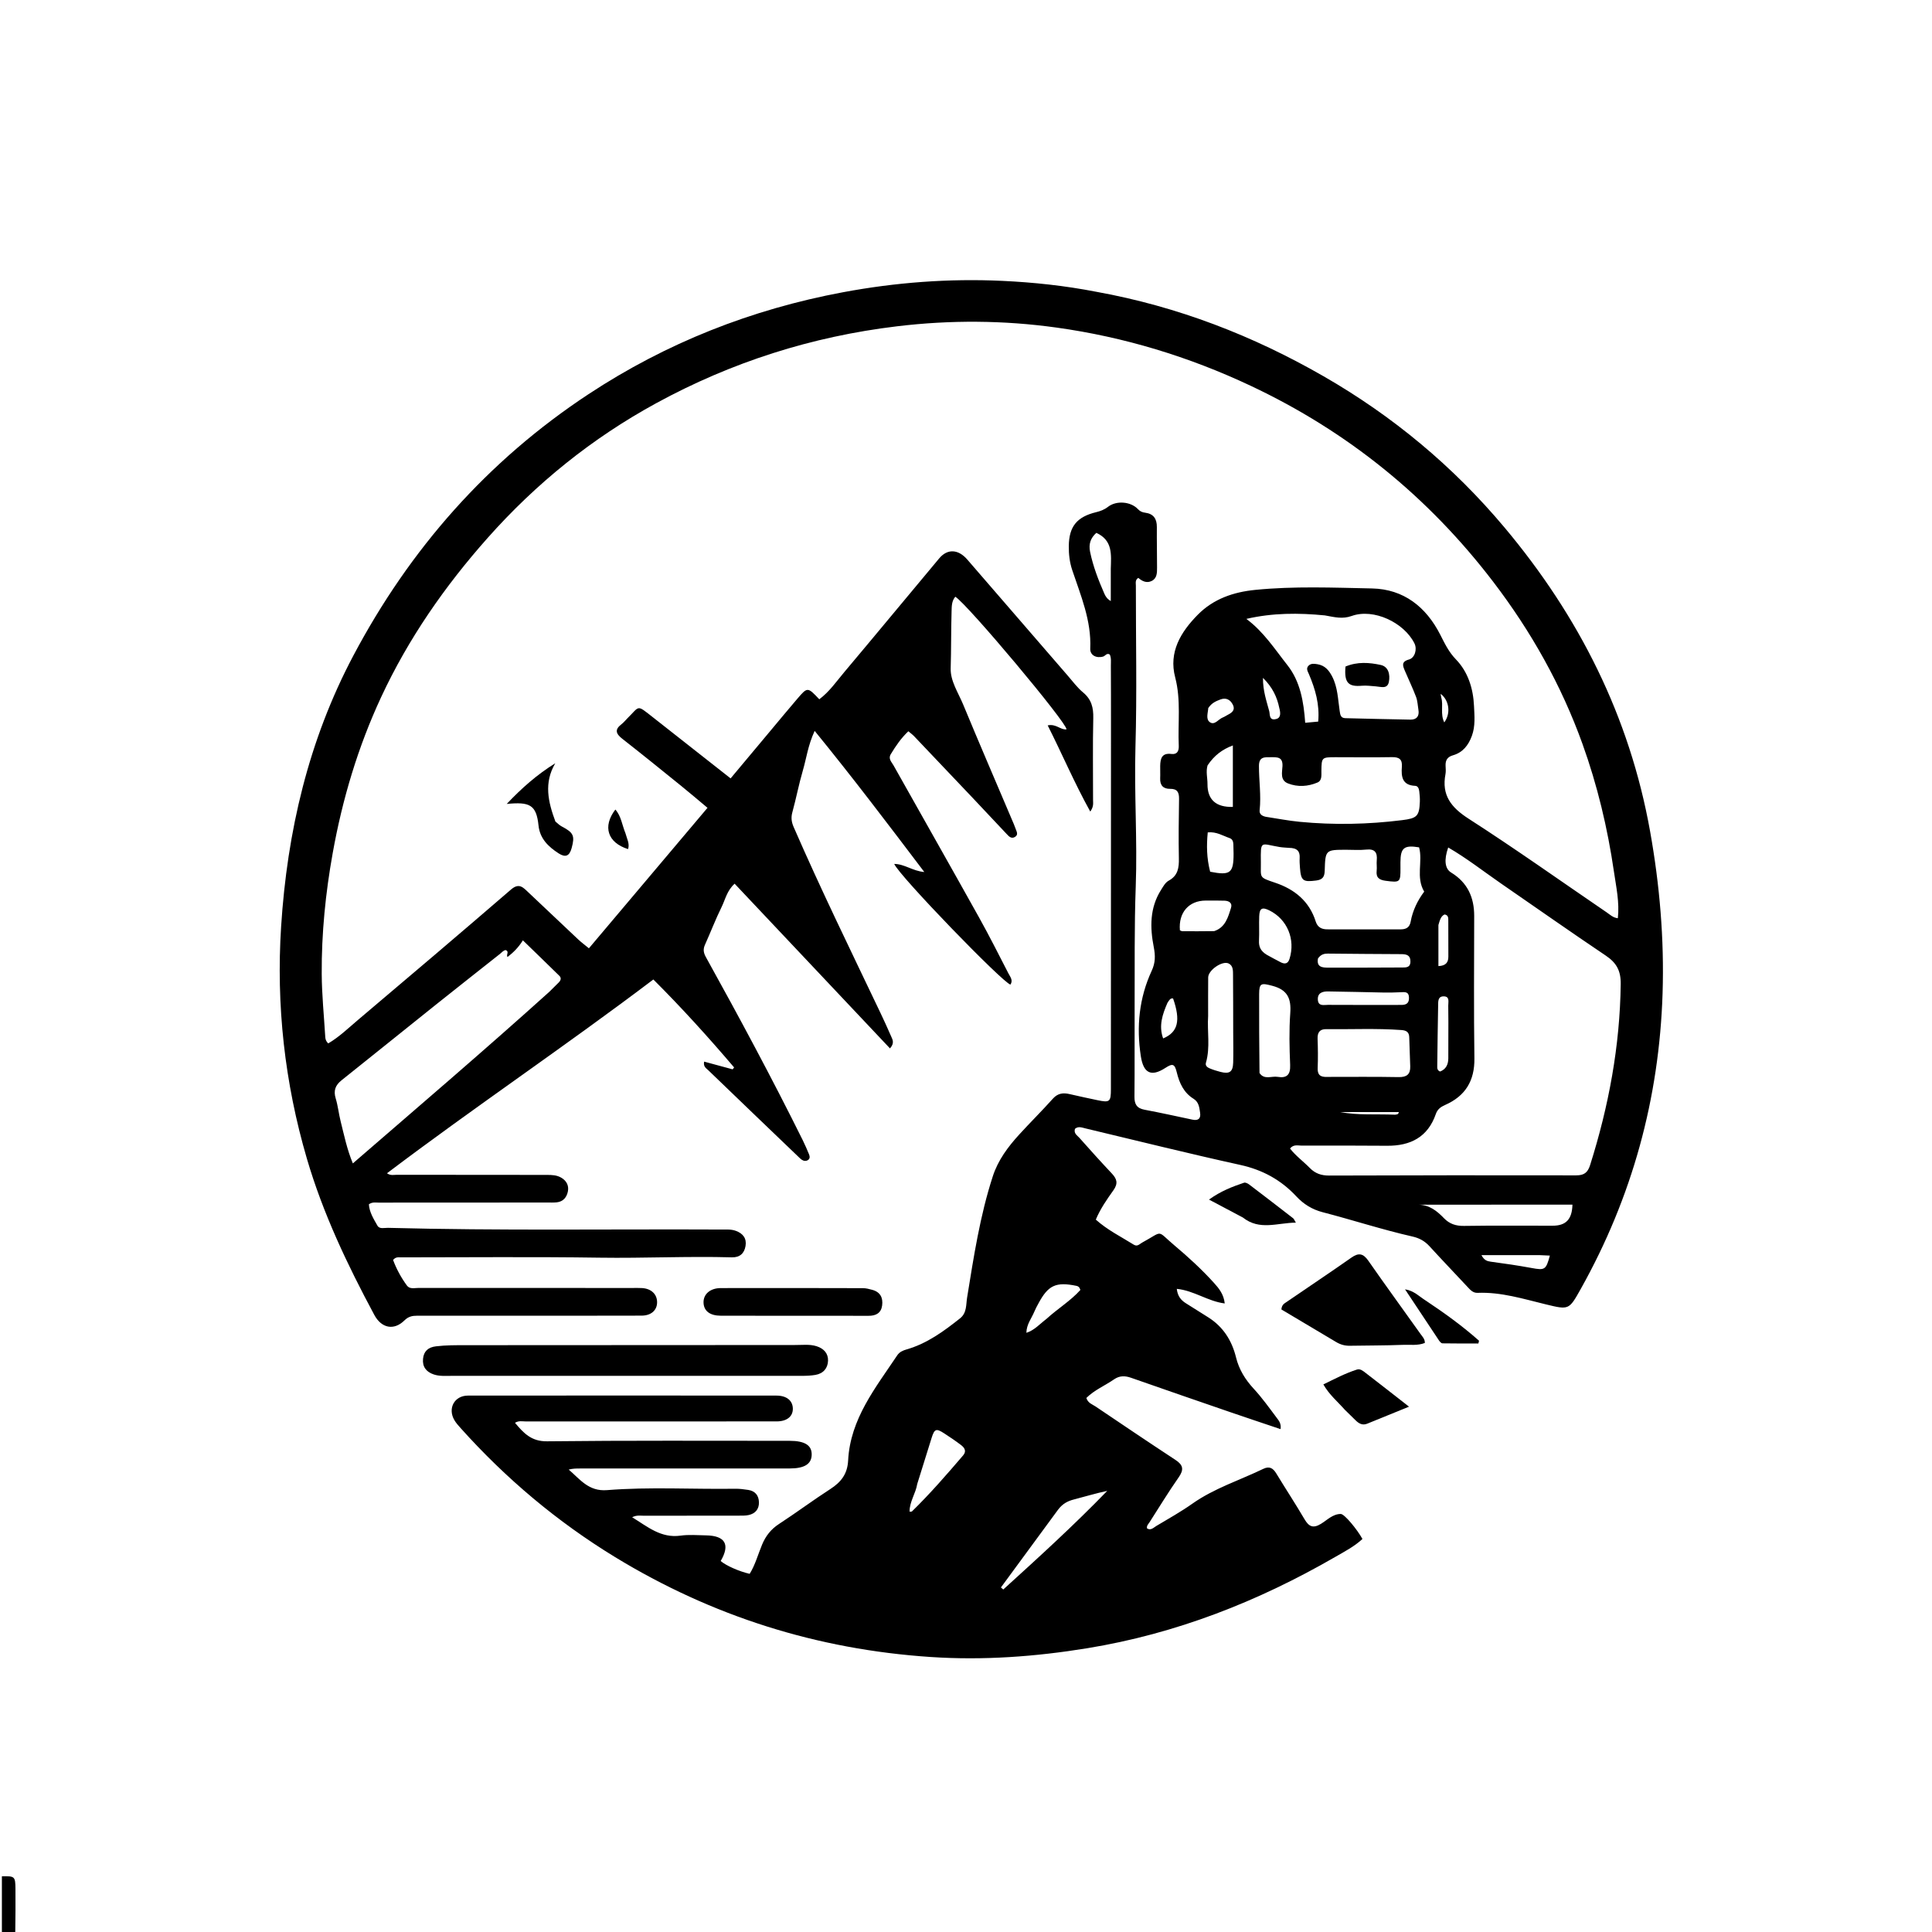 <svg version="1.1" id="Layer_1" xmlns="http://www.w3.org/2000/svg" xmlns:xlink="http://www.w3.org/1999/xlink" x="0px" y="0px"
	 width="100%" viewBox="0 0 1024 1024" enable-background="new 0 0 1024 1024" xml:space="preserve">
<path fill="#000000" opacity="1" stroke="none" 
	d="
M1,994.469 
	C7.825,994.324 8.122,994.532 8.192,1001.126 
	C8.274,1008.775 8.186,1016.426 8.086,1024.538 
	C5.694,1025 3.388,1025 1,1025 
	C1,1014.979 1,1004.958 1,994.469 
z"/>
<path fill="#000000" opacity="1" stroke="none" 
	d="
M581.101,154.654 
	C624.231,162.461 664.083,177.897 701.62,199.483 
	C738.231,220.535 770.252,247.2 797.378,279.526 
	C836.865,326.581 863.705,379.736 874.591,440.653 
	C879.675,469.109 882.118,497.674 881.2,526.503 
	C879.426,582.217 865.085,634.521 837.811,683.208 
	C831.593,694.308 831.574,694.307 819.404,691.359 
	C807.458,688.465 795.657,684.734 783.134,685.237 
	C780.685,685.336 779.26,683.639 777.763,682.034 
	C771.058,674.847 764.258,667.747 757.624,660.496 
	C755.149,657.791 752.247,656.205 748.718,655.404 
	C732.649,651.757 716.977,646.631 701.041,642.5 
	C695.441,641.049 690.903,638.197 687.137,634.158 
	C678.955,625.38 669.225,620.041 657.373,617.434 
	C629.93,611.398 602.656,604.592 575.319,598.075 
	C573.393,597.616 571.5,596.805 569.757,598.3 
	C568.998,600.759 570.957,601.781 572.066,603.033 
	C577.7,609.389 583.387,615.701 589.209,621.885 
	C591.935,624.781 592.787,627.133 590.118,630.888 
	C586.689,635.713 583.223,640.653 580.803,646.422 
	C586.963,651.945 594.163,655.482 600.908,659.695 
	C602.852,660.91 603.98,659.349 605.367,658.597 
	C616.958,652.31 612.675,651.841 622.435,660.049 
	C629.821,666.261 636.959,672.804 643.454,679.98 
	C646.119,682.923 648.616,686.029 649.135,690.851 
	C640.175,689.74 632.846,684.019 623.722,683.122 
	C624.138,686.957 625.917,689.106 628.528,690.742 
	C632.477,693.217 636.412,695.712 640.359,698.19 
	C648.281,703.164 652.923,710.522 655.102,719.384 
	C656.707,725.913 659.992,731.183 664.514,736.078 
	C668.907,740.834 672.701,746.157 676.599,751.352 
	C677.735,752.866 679.182,754.452 678.72,757.468 
	C669.812,754.464 661.067,751.563 652.354,748.567 
	C634.725,742.504 617.099,736.431 599.507,730.26 
	C596.284,729.129 593.419,729.062 590.517,731.06 
	C585.633,734.422 580.017,736.743 575.791,740.95 
	C576.658,743.718 578.96,744.308 580.671,745.463 
	C594.754,754.964 608.833,764.472 623.036,773.791 
	C627.141,776.484 627.587,778.935 624.724,783.022 
	C619.282,790.791 614.355,798.922 609.224,806.908 
	C608.614,807.857 607.62,808.664 607.968,810.106 
	C609.995,811.333 611.412,809.67 612.837,808.819 
	C619.272,804.977 625.844,801.306 631.956,796.993 
	C643.533,788.822 656.973,784.604 669.538,778.536 
	C672.86,776.932 674.755,778.162 676.482,781.004 
	C681.411,789.116 686.628,797.057 691.434,805.24 
	C693.749,809.183 696.004,810.202 700.166,807.652 
	C703.472,805.626 706.412,802.435 710.637,802.433 
	C712.592,802.432 719.399,810.695 722.125,815.69 
	C717.891,819.637 712.682,822.332 707.706,825.206 
	C666.698,848.883 623.273,865.924 576.297,873.589 
	C548.745,878.084 521.136,880.092 493.293,878.244 
	C433.224,874.257 377.42,856.671 326.009,825.296 
	C295.359,806.591 268.172,783.716 244.21,756.993 
	C242.99,755.634 241.731,754.249 240.819,752.684 
	C237.186,746.45 240.86,739.7 248.01,739.693 
	C302.508,739.643 357.006,739.652 411.503,739.691 
	C416.97,739.695 420.16,742.378 420.221,746.601 
	C420.28,750.773 417.055,753.374 411.591,753.375 
	C367.26,753.386 322.928,753.363 278.597,753.389 
	C276.837,753.39 274.969,752.868 272.953,754.117 
	C277.516,759.535 281.555,764.019 289.957,763.923 
	C332.783,763.432 375.618,763.673 418.449,763.663 
	C426.645,763.662 430.389,766.07 430.209,771.194 
	C430.039,776.031 426.295,778.317 418.483,778.319 
	C381.484,778.328 344.486,778.331 307.487,778.335 
	C305.528,778.336 303.568,778.335 301.426,778.907 
	C307.421,784.034 311.983,790.575 321.689,789.802 
	C344.294,788.001 366.991,789.402 389.648,789.071 
	C391.964,789.037 394.305,789.336 396.601,789.693 
	C400.258,790.262 402.165,792.634 402.256,796.223 
	C402.349,799.867 400.337,802.216 396.831,803 
	C395.071,803.393 393.189,803.323 391.362,803.325 
	C374.696,803.347 358.03,803.32 341.364,803.368 
	C339.445,803.374 337.43,802.939 335.053,804.171 
	C343.226,809.187 350.325,815.372 360.689,813.918 
	C365.105,813.298 369.676,813.704 374.174,813.774 
	C384.406,813.935 387.087,818.647 381.978,827.374 
	C384.809,829.808 391.649,832.857 397.334,834.167 
	C400.314,829.4 401.748,823.886 403.908,818.709 
	C405.831,814.102 408.603,810.532 412.869,807.752 
	C422.077,801.752 430.898,795.157 440.129,789.196 
	C445.806,785.53 449.165,781.222 449.53,774.072 
	C450.653,752.063 464.045,735.588 475.571,718.325 
	C476.75,716.559 478.573,715.778 480.537,715.212 
	C491.355,712.096 500.209,705.612 508.855,698.744 
	C512.502,695.847 511.967,691.554 512.583,687.756 
	C516.097,666.11 519.387,644.438 526.198,623.479 
	C529.011,614.821 534.267,607.837 540.24,601.288 
	C546.077,594.889 552.255,588.798 558.024,582.34 
	C560.656,579.395 563.509,579.091 566.982,579.907 
	C571.833,581.047 576.713,582.067 581.589,583.1 
	C588.19,584.497 588.801,584.02 588.803,577.295 
	C588.824,513.131 588.835,448.968 588.843,384.804 
	C588.844,374.138 588.847,363.472 588.781,352.806 
	C588.769,350.84 589.076,348.804 588.209,346.914 
	C586.584,345.902 585.849,347.658 584.681,347.99 
	C581.085,349.014 577.69,347.318 577.851,343.746 
	C578.517,328.964 572.839,315.713 568.314,302.184 
	C566.911,297.99 566.44,293.734 566.488,289.4 
	C566.603,279.013 570.801,273.942 580.968,271.467 
	C583.193,270.925 585.271,270.18 587.23,268.651 
	C591.724,265.145 599.372,265.826 603.141,269.862 
	C604.291,271.094 605.459,271.545 606.994,271.747 
	C611.403,272.325 613.191,274.99 613.154,279.336 
	C613.093,286.5 613.267,293.667 613.259,300.832 
	C613.256,303.497 613.301,306.425 610.521,307.869 
	C607.884,309.239 605.416,308.131 603.332,306.286 
	C601.555,307.37 602.033,308.997 602.032,310.407 
	C602.006,338.905 602.636,367.421 601.813,395.895 
	C601.1,420.571 602.876,445.206 601.967,469.848 
	C601.174,491.338 601.481,512.828 601.372,534.318 
	C601.292,549.969 601.449,565.621 601.287,581.271 
	C601.246,585.293 602.559,587.415 606.638,588.179 
	C615.123,589.769 623.554,591.652 632.003,593.433 
	C635.079,594.082 636.547,592.925 636.078,589.76 
	C635.666,586.979 635.418,584.123 632.612,582.383 
	C627.437,579.174 625.111,574.109 623.731,568.439 
	C622.618,563.867 621.582,563.48 617.684,566.01 
	C610.216,570.858 606.059,568.932 604.662,559.818 
	C602.263,544.162 603.744,528.929 610.454,514.47 
	C612.392,510.294 612.402,506.515 611.526,502.034 
	C609.49,491.613 609.33,481.18 615.393,471.648 
	C616.567,469.801 617.618,467.755 619.52,466.716 
	C624.379,464.062 624.926,459.86 624.827,454.902 
	C624.617,444.408 624.76,433.905 624.922,423.407 
	C624.975,419.964 623.986,418.042 620.187,418.103 
	C616.514,418.162 614.741,416.196 614.919,412.452 
	C615.022,410.292 614.885,408.121 614.928,405.956 
	C615.003,402.108 615.754,398.964 620.833,399.612 
	C623.966,400.012 624.896,397.988 624.773,395.247 
	C624.227,383.17 626.037,371.073 622.867,359.002 
	C619.349,345.612 625.814,335.01 634.788,325.885 
	C643.087,317.445 653.683,313.804 665.299,312.65 
	C685.913,310.603 706.589,311.466 727.203,311.891 
	C743.934,312.237 755.833,321.625 763.348,336.371 
	C765.734,341.052 767.832,345.527 771.708,349.532 
	C778.089,356.128 780.839,364.96 781.254,374.178 
	C781.491,379.449 782.036,384.805 780.127,390.014 
	C778.295,395.015 775.325,398.828 770.105,400.322 
	C767.139,401.171 766.083,402.943 766.184,405.8 
	C766.237,407.297 766.408,408.843 766.132,410.291 
	C764.001,421.46 769.073,427.941 778.415,433.947 
	C803.206,449.887 827.25,466.99 851.611,483.603 
	C853.349,484.788 854.901,486.396 857.489,486.687 
	C858.436,478.232 856.597,470.079 855.417,461.981 
	C852.055,438.898 846.648,416.258 838.744,394.281 
	C827.549,363.151 811.496,334.634 791.455,308.389 
	C757.06,263.345 714.285,228.688 662.92,204.489 
	C630.114,189.034 595.851,178.621 560.043,173.63 
	C531.953,169.715 503.772,169.543 475.454,172.942 
	C430.216,178.371 387.736,191.925 347.833,213.687 
	C313.867,232.211 284.177,256.159 258.486,285.088 
	C235.789,310.647 216.444,338.447 202,369.512 
	C189.722,395.917 181.467,423.585 176.329,452.217 
	C172.534,473.368 170.393,494.692 170.519,516.168 
	C170.584,527.3 171.726,538.426 172.392,549.554 
	C172.462,550.73 172.715,551.858 173.985,553.021 
	C179.779,549.628 184.672,544.87 189.817,540.522 
	C216.919,517.614 243.977,494.654 270.843,471.471 
	C275.109,467.789 277.263,470.345 279.942,472.872 
	C288.79,481.214 297.601,489.595 306.464,497.922 
	C308.031,499.394 309.776,500.677 312.135,502.621 
	C333.039,477.859 353.808,453.255 374.991,428.162 
	C370.156,424.126 365.661,420.275 361.059,416.556 
	C350.697,408.18 340.349,399.785 329.85,391.582 
	C326.461,388.934 325.628,386.723 329.396,383.856 
	C330.578,382.957 331.507,381.73 332.577,380.68 
	C339.211,374.17 337.237,373.265 345.991,380.126 
	C359.61,390.798 373.194,401.514 387.239,412.563 
	C394.376,404.031 401.274,395.781 408.177,387.536 
	C412.988,381.788 417.757,376.004 422.636,370.315 
	C428.005,364.054 428.051,364.093 434.239,370.631 
	C439.568,366.677 443.33,361.167 447.534,356.173 
	C464.374,336.168 481.019,315.999 497.802,295.946 
	C502.172,290.726 507.899,291.041 512.668,296.552 
	C530.438,317.086 548.193,337.633 565.973,358.16 
	C568.59,361.181 571.007,364.479 574.052,367.003 
	C578.49,370.68 579.587,375.039 579.457,380.601 
	C579.118,395.092 579.363,409.597 579.34,424.096 
	C579.338,425.717 579.776,427.428 577.87,430.158 
	C569.462,415.002 562.987,399.701 555.298,384.469 
	C559.79,383.496 562.069,386.976 565.284,386.572 
	C565.312,382.88 513.082,320.565 506.338,316.273 
	C504.333,318.613 504.433,321.467 504.35,324.277 
	C504.056,334.258 504.186,344.246 503.883,354.232 
	C503.679,360.945 507.901,367.144 510.497,373.409 
	C518.972,393.864 527.749,414.193 536.404,434.573 
	C537.055,436.106 537.74,437.631 538.273,439.206 
	C538.779,440.703 539.968,442.422 537.893,443.625 
	C535.997,444.724 534.738,443.291 533.606,442.098 
	C527.532,435.689 521.523,429.217 515.453,422.804 
	C505.147,411.915 494.819,401.047 484.48,390.19 
	C483.69,389.36 482.741,388.684 481.448,387.58 
	C477.605,391.214 474.745,395.413 472.108,399.78 
	C470.661,402.175 472.585,403.889 473.591,405.68 
	C488.687,432.548 503.902,459.349 518.914,486.263 
	C524.349,496.006 529.359,505.986 534.474,515.903 
	C535.405,517.708 537.075,519.54 535.556,521.857 
	C531.466,520.857 476.71,464.329 473.952,457.894 
	C479.515,457.945 483.668,461.662 489.901,462.184 
	C470.742,436.905 452.08,412.246 431.789,387.386 
	C428.226,395.073 427.432,401.895 425.536,408.355 
	C423.388,415.677 421.973,423.213 419.951,430.577 
	C419.184,433.373 419.531,435.753 420.633,438.286 
	C435.121,471.581 451.09,504.183 466.704,536.951 
	C468.638,541.009 470.499,545.104 472.294,549.226 
	C473.058,550.979 474.26,552.824 471.704,555.672 
	C444.231,526.545 416.861,497.527 389.366,468.377 
	C385.266,472.097 384.44,476.723 382.499,480.66 
	C379.264,487.224 376.647,494.091 373.638,500.77 
	C372.572,503.135 372.871,505 374.133,507.276 
	C391.895,539.327 409.243,571.601 425.523,604.437 
	C426.705,606.821 427.747,609.278 428.771,611.736 
	C429.231,612.841 429.426,614.114 428.213,614.872 
	C427.16,615.53 425.968,615.396 424.92,614.662 
	C424.513,614.376 424.135,614.043 423.775,613.698 
	C407.66,598.25 391.533,582.815 375.474,567.31 
	C374.396,566.269 372.637,565.377 373.211,562.681 
	C378.283,564.056 383.293,565.413 388.304,566.771 
	C388.571,566.437 388.837,566.102 389.104,565.768 
	C375.336,549.59 361.062,533.869 346.294,519.144 
	C299.681,554.428 251.529,586.766 205.11,621.859 
	C207.042,623.21 208.745,622.659 210.332,622.662 
	C236.83,622.716 263.329,622.733 289.828,622.726 
	C292.523,622.725 295.154,622.803 297.558,624.243 
	C300.287,625.879 301.571,628.393 301.008,631.386 
	C300.422,634.503 298.568,636.904 295.067,637.268 
	C293.417,637.44 291.738,637.366 290.072,637.367 
	C260.24,637.38 230.408,637.383 200.576,637.41 
	C198.963,637.412 197.247,637.029 195.519,638.307 
	C195.772,642.548 198.062,646.073 200.038,649.598 
	C201.149,651.58 203.692,650.73 205.624,650.781 
	C264.607,652.343 323.603,651.397 382.592,651.678 
	C385.071,651.69 387.549,651.474 390.002,652.369 
	C393.841,653.771 395.811,656.404 395.15,660.39 
	C394.507,664.266 392.148,666.533 387.874,666.414 
	C364.554,665.764 341.243,666.941 317.911,666.596 
	C282.778,666.077 247.631,666.426 212.49,666.428 
	C211.211,666.428 209.788,666.077 208.341,667.795 
	C210.064,672.485 212.557,677.1 215.666,681.353 
	C217.161,683.397 219.668,682.635 221.766,682.636 
	C259.598,682.668 297.429,682.657 335.261,682.657 
	C336.927,682.657 338.598,682.606 340.26,682.7 
	C345.237,682.979 348.381,686.045 348.271,690.435 
	C348.169,694.516 345.069,697.298 340.082,697.312 
	C315.75,697.384 291.417,697.36 267.085,697.367 
	C251.753,697.371 236.42,697.387 221.087,697.355 
	C218.518,697.35 216.452,697.784 214.402,699.812 
	C208.751,705.403 202.161,703.96 198.38,696.913 
	C184.103,670.305 171.167,643.147 162.639,614.044 
	C150.862,573.851 146.334,532.753 148.995,491.117 
	C152.209,440.849 163.493,392.407 187.261,347.536 
	C217.221,290.978 258.325,244.257 311.896,208.939 
	C353.139,181.749 398.293,163.952 446.812,154.893 
	C474.689,149.688 502.892,147.538 531.236,148.865 
	C547.813,149.642 564.345,151.394 581.101,154.654 
M795.398,468.15 
	C786.22,461.798 777.406,454.885 767.578,449.18 
	C765.257,455.814 765.826,460.445 769.118,462.453 
	C777.777,467.734 781.369,475.584 781.353,485.48 
	C781.312,510.63 781.113,535.783 781.461,560.928 
	C781.627,572.907 776.63,580.957 765.856,585.695 
	C763.648,586.667 761.885,587.93 761.038,590.392 
	C756.8,602.708 747.572,607.376 735.146,607.277 
	C719.991,607.156 704.834,607.172 689.678,607.185 
	C687.778,607.186 685.647,606.447 683.733,608.728 
	C686.74,612.624 690.788,615.543 694.223,619.053 
	C697.1,621.992 700.347,623.084 704.477,623.07 
	C748.112,622.921 791.749,622.874 835.385,622.964 
	C839.608,622.972 841.529,621.513 842.8,617.492 
	C852.671,586.251 858.605,554.421 859.013,521.544 
	C859.102,514.442 856.725,510.275 851.1,506.493 
	C832.594,494.048 814.345,481.221 795.398,468.15 
M291.17,525.662 
	C292.827,524.024 294.503,522.404 296.133,520.741 
	C297.167,519.686 297.695,518.405 296.488,517.22 
	C290.131,510.976 283.719,504.789 277.142,498.404 
	C274.71,502.278 272.117,504.803 268.999,507.235 
	C268.113,506.047 270.097,504.383 268.044,503.569 
	C266.835,503.673 266.008,504.788 264.991,505.594 
	C253.765,514.489 242.499,523.333 231.31,532.273 
	C214.528,545.681 197.822,559.185 181.026,572.576 
	C177.769,575.173 176.661,578.037 177.921,582.165 
	C179.128,586.122 179.537,590.315 180.55,594.339 
	C182.39,601.646 183.873,609.079 187.016,616.628 
	C222.064,586.292 256.762,556.682 291.17,525.662 
M702.196,326.175 
	C688.299,324.811 674.475,324.804 660.59,328.031 
	C669.771,334.83 675.658,344.077 682.324,352.499 
	C689.183,361.164 690.995,371.982 691.786,383.092 
	C694.429,382.848 696.516,382.655 698.674,382.456 
	C699.505,373.305 697.121,365.277 693.797,357.408 
	C693.189,355.967 692.02,354.299 693.596,352.789 
	C694.932,351.51 696.636,351.779 698.329,352.061 
	C702.182,352.703 704.329,355.208 706.037,358.483 
	C709.056,364.273 709.122,370.663 710.064,376.877 
	C710.352,378.779 710.534,380.59 713.076,380.648 
	C724.563,380.909 736.049,381.241 747.537,381.417 
	C750.873,381.469 752.359,379.574 751.795,376.221 
	C751.41,373.93 751.352,371.512 750.544,369.379 
	C748.78,364.716 746.601,360.211 744.651,355.617 
	C743.56,353.047 742.488,350.725 746.731,349.57 
	C749.956,348.693 751.214,344.066 749.684,341.005 
	C744.157,329.944 728.076,322.323 716.464,326.464 
	C711.498,328.235 707.498,327.122 702.196,326.175 
M683.157,449.383 
	C681.503,449.238 679.83,449.202 678.197,448.931 
	C668.054,447.247 668.136,444.995 668.285,457.094 
	C668.387,465.332 666.976,464.889 675.87,467.874 
	C686.149,471.324 693.975,477.666 697.363,488.428 
	C698.336,491.52 700.557,492.562 703.431,492.571 
	C716.41,492.611 729.389,492.572 742.368,492.579 
	C745.207,492.581 747.116,491.599 747.677,488.505 
	C748.762,482.52 751.403,477.182 754.851,472.584 
	C750.327,464.96 754.204,456.637 752.148,449.114 
	C744.182,447.794 742.287,449.358 742.265,457.083 
	C742.262,458.082 742.262,459.081 742.27,460.08 
	C742.329,467.701 742.042,467.827 734.474,466.842 
	C731.08,466.4 729.243,465.22 729.663,461.511 
	C729.868,459.703 729.538,457.837 729.71,456.022 
	C730.109,451.822 728.698,449.812 724.114,450.3 
	C720.654,450.667 717.126,450.395 713.629,450.396 
	C702.551,450.401 702.449,450.396 702.122,461.555 
	C702.026,464.841 700.904,466.271 697.57,466.697 
	C690.606,467.586 689.519,466.875 688.996,459.778 
	C688.874,458.119 688.748,456.442 688.85,454.787 
	C689.065,451.286 687.635,449.398 683.157,449.383 
M670.767,432.895 
	C676.827,433.81 682.861,435.005 688.954,435.588 
	C707.048,437.317 725.122,436.952 743.174,434.695 
	C750.953,433.723 752.25,432.658 752.55,424.943 
	C752.621,423.127 752.468,421.287 752.248,419.478 
	C752.086,418.141 751.636,416.575 750.054,416.507 
	C743.184,416.212 742.613,411.615 743.019,406.396 
	C743.328,402.424 741.552,401.226 737.72,401.299 
	C727.735,401.489 717.744,401.323 707.755,401.336 
	C700.559,401.345 700.465,401.451 700.37,408.53 
	C700.339,410.863 700.778,413.699 698.271,414.759 
	C693.236,416.887 687.839,417.245 682.691,415.242 
	C678.352,413.554 679.584,409.342 679.737,406.054 
	C679.969,401.097 676.899,401.329 673.568,401.336 
	C670.279,401.342 667.279,400.982 667.27,405.956 
	C667.256,413.775 668.481,421.569 667.639,429.399 
	C667.462,431.047 668.229,432.31 670.767,432.895 
M703.847,570.781 
	C716.33,570.789 728.816,570.649 741.295,570.886 
	C745.573,570.967 747.565,569.423 747.456,565.237 
	C747.322,560.083 747.048,554.933 746.927,549.779 
	C746.861,546.984 745.324,546.13 742.792,545.944 
	C729.493,544.969 716.178,545.635 702.872,545.469 
	C699.529,545.428 698.227,547.23 698.349,550.562 
	C698.537,555.711 698.604,560.878 698.399,566.025 
	C698.263,569.458 699.47,571.063 703.847,570.781 
M758.703,638.505 
	C756.386,638.505 754.069,638.505 751.752,638.505 
	C757.607,638.599 761.622,641.824 765.274,645.614 
	C768.241,648.693 771.613,649.821 775.952,649.755 
	C791.606,649.513 807.265,649.658 822.922,649.652 
	C829.984,649.65 833.228,646.274 833.426,638.488 
	C808.793,638.488 784.165,638.488 758.703,638.505 
M667.566,568.709 
	C670.091,572.499 673.944,570.216 677.165,570.756 
	C682.017,571.569 684.019,569.654 683.805,564.444 
	C683.43,555.303 683.206,546.1 683.867,536.991 
	C684.43,529.246 682.425,524.614 674.353,522.493 
	C668.524,520.961 667.388,520.955 667.37,526.897 
	C667.329,540.547 667.403,554.198 667.566,568.709 
M640.332,538.5 
	C639.774,546.75 641.541,555.104 639.172,563.28 
	C638.697,564.92 639.999,565.776 641.212,566.283 
	C643.042,567.047 644.96,567.636 646.884,568.132 
	C651.677,569.367 653.468,568.129 653.608,563.209 
	C653.761,557.891 653.634,552.565 653.624,547.243 
	C653.604,537.097 653.618,526.952 653.53,516.807 
	C653.511,514.52 653.666,511.841 651.185,510.654 
	C647.831,509.049 640.404,514.202 640.365,518.04 
	C640.298,524.526 640.338,531.013 640.332,538.5 
M560.751,800.228 
	C550.669,813.95 540.587,827.671 530.504,841.393 
	C530.921,841.751 531.339,842.109 531.756,842.467 
	C550.464,825.469 569.172,808.47 586.858,790.194 
	C580.804,791.488 574.962,793.248 569.061,794.783 
	C565.877,795.612 563.17,796.989 560.751,800.228 
M486.152,786.533 
	C485.355,791.525 482.081,795.88 482.075,801.191 
	C482.713,801.156 483.159,801.27 483.332,801.102 
	C492.959,791.723 501.751,781.579 510.483,771.38 
	C512.437,769.098 511.174,767.28 509.361,765.897 
	C506.465,763.688 503.428,761.655 500.372,759.669 
	C496.205,756.959 495.279,757.337 493.793,762.063 
	C491.308,769.962 488.819,777.859 486.152,786.533 
M643.544,493.519 
	C649.486,491.54 650.89,486.182 652.475,481.132 
	C653.268,478.606 651.388,477.468 649.08,477.387 
	C645.751,477.271 642.415,477.319 639.083,477.319 
	C630.112,477.319 624.557,483.682 625.372,493.091 
	C625.801,493.249 626.259,493.563 626.72,493.566 
	C632.051,493.606 637.383,493.598 643.544,493.519 
M640.038,405.662 
	C639.048,408.955 640.016,412.267 639.994,415.568 
	C639.939,423.838 644.5,427.927 653.44,427.677 
	C653.44,416.974 653.44,406.264 653.44,395.098 
	C647.783,397.211 643.56,400.426 640.038,405.662 
M671.422,506.061 
	C673.897,507.397 676.344,508.792 678.858,510.051 
	C680.984,511.115 682.643,510.849 683.465,508.233 
	C686.719,497.887 682.283,487.2 672.725,482.504 
	C668.959,480.654 667.573,481.387 667.408,485.641 
	C667.241,489.94 667.513,494.258 667.297,498.553 
	C667.139,501.697 668.094,504.041 671.422,506.061 
M698.559,507.999 
	C697.704,512.614 700.851,512.873 704.018,512.878 
	C716.983,512.895 729.948,512.862 742.912,512.791 
	C745.032,512.78 747.489,513.012 747.555,509.732 
	C747.622,506.338 745.624,505.718 742.706,505.713 
	C729.745,505.692 716.784,505.522 703.823,505.427 
	C701.955,505.414 700.174,505.745 698.559,507.999 
M739.303,532.632 
	C740.302,532.629 741.302,532.605 742.301,532.629 
	C744.943,532.691 746.879,532.109 746.794,528.801 
	C746.706,525.383 744.474,525.826 742.261,525.912 
	C739.433,526.022 736.599,526.124 733.771,526.074 
	C723.787,525.898 713.805,525.591 703.821,525.48 
	C700.996,525.449 698.245,526.23 698.488,529.9 
	C698.728,533.517 701.73,532.584 703.871,532.598 
	C715.363,532.67 726.856,532.63 739.303,532.632 
M554.604,699.087 
	C560.493,693.671 567.476,689.465 572.631,683.694 
	C572.122,682.084 571.392,681.705 570.561,681.533 
	C559.701,679.291 555.602,681.165 550.458,690.73 
	C549.672,692.191 548.856,693.648 548.229,695.178 
	C546.777,698.726 544.094,701.842 544.002,706.422 
	C548.356,705.004 550.935,701.867 554.604,699.087 
M641.405,462.031 
	C652.07,464.147 653.852,462.771 653.816,452.415 
	C653.811,450.758 653.755,449.102 653.702,447.446 
	C653.657,446.028 653.188,444.719 651.787,444.236 
	C648.133,442.975 644.716,440.705 640.134,441.181 
	C639.447,448.113 639.541,454.794 641.405,462.031 
M588.739,301.517 
	C588.927,294.135 589.935,286.431 581.078,282.425 
	C578.042,285.151 576.9,288.314 577.785,292.57 
	C579.389,300.283 582.203,307.53 585.345,314.69 
	C585.994,316.167 586.823,317.456 588.737,318.567 
	C588.737,312.807 588.737,307.657 588.739,301.517 
M767.649,550.484 
	C767.649,544.656 767.73,538.825 767.604,533 
	C767.562,531.071 768.553,528.071 765.127,528.09 
	C762.068,528.107 762.279,530.802 762.242,532.958 
	C762.057,543.61 761.881,554.261 761.775,564.914 
	C761.764,565.973 761.641,567.321 763.304,567.928 
	C766.395,566.72 767.605,564.221 767.633,560.967 
	C767.66,557.803 767.644,554.639 767.649,550.484 
M816.117,665.251 
	C805.969,665.251 795.821,665.251 785.202,665.251 
	C786.603,667.893 788.102,668.449 790.105,668.716 
	C797.339,669.68 804.569,670.735 811.745,672.056 
	C818.791,673.353 819.402,673.094 821.457,665.491 
	C819.937,665.414 818.46,665.338 816.117,665.251 
M762.389,490.273 
	C762.389,497.47 762.389,504.668 762.389,512.05 
	C766.314,511.877 767.678,510.127 767.659,506.963 
	C767.622,500.681 767.667,494.398 767.626,488.116 
	C767.616,486.675 767.786,485.013 765.637,484.68 
	C763.657,485.641 763.167,487.614 762.389,490.273 
M618.759,531.57 
	C616.17,537.577 614.037,543.626 616.488,550.387 
	C624.428,547.064 625.819,540.874 621.765,529.218 
	C620.307,528.934 619.76,530.026 618.759,531.57 
M640.397,375.31 
	C640.245,377.893 638.986,381.174 641.248,382.775 
	C643.803,384.584 645.781,381.158 648.111,380.275 
	C649.026,379.928 649.842,379.326 650.723,378.881 
	C652.956,377.754 654.847,376.344 653.441,373.523 
	C652.111,370.852 649.83,369.614 646.887,370.723 
	C644.599,371.585 642.255,372.506 640.397,375.31 
M678.04,375.188 
	C676.845,369.357 674.417,364.237 669.398,359.286 
	C669.35,366.225 671.309,371.547 672.72,376.943 
	C673.143,378.564 672.619,381.613 675.68,381.243 
	C678.813,380.865 678.927,378.439 678.04,375.188 
M739.414,590.806 
	C740.146,590.618 741.15,590.914 741.402,589.409 
	C730.976,589.409 720.633,589.409 710.289,589.409 
	C719.709,591.187 729.193,590.387 739.414,590.806 
M763.943,369.88 
	C765.083,373.92 763.289,378.448 765.503,382.892 
	C769.127,377.975 768.012,371.075 763.576,367.747 
	C763.638,368.294 763.692,368.768 763.943,369.88 
z"/>
<path fill="#000000" opacity="1" stroke="none" 
	d="
M420.962,712.888 
	C425.266,712.925 429.087,712.331 432.863,713.547 
	C436.666,714.771 438.99,717.359 438.879,721.185 
	C438.762,725.2 436.339,728.033 432.165,728.732 
	C429.881,729.115 427.528,729.227 425.207,729.228 
	C363.228,729.254 301.25,729.255 239.271,729.232 
	C236.122,729.23 232.932,729.516 229.853,728.468 
	C225.874,727.115 223.801,724.376 224.221,720.165 
	C224.62,716.158 226.942,714.078 231.068,713.58 
	C236.389,712.938 241.704,712.976 247.032,712.974 
	C304.844,712.948 362.656,712.923 420.962,712.888 
z"/>
<path fill="#000000" opacity="1" stroke="none" 
	d="
M708.08,711.246 
	C698.101,705.328 688.469,699.585 679.166,694.039 
	C679.37,691.588 680.652,690.929 681.7,690.211 
	C693.217,682.32 704.837,674.579 716.266,666.563 
	C720.141,663.845 722.539,664.33 725.24,668.208 
	C734.358,681.295 743.756,694.186 753.009,707.18 
	C753.94,708.488 755.24,709.678 755.202,711.787 
	C751.402,713.31 747.358,712.643 743.477,712.8 
	C734.177,713.175 724.861,713.105 715.552,713.279 
	C712.974,713.327 710.613,712.771 708.08,711.246 
z"/>
<path fill="#000000" opacity="1" stroke="none" 
	d="
M425,697.389 
	C410.358,697.383 396.216,697.4 382.075,697.359 
	C376.275,697.342 373.043,694.858 372.889,690.472 
	C372.732,685.995 376.357,682.724 382.028,682.71 
	C407.15,682.65 432.272,682.684 457.394,682.75 
	C459.02,682.754 460.67,683.21 462.264,683.628 
	C466.56,684.756 468.111,687.838 467.549,691.953 
	C467.004,695.938 464.275,697.414 460.438,697.401 
	C448.792,697.362 437.146,697.388 425,697.389 
z"/>
<path fill="#000000" opacity="1" stroke="none" 
	d="
M712.787,747.211 
	C708.949,742.86 704.633,739.37 701.403,733.774 
	C707.422,730.834 713.066,727.86 719.188,725.901 
	C720.943,725.34 722.419,726.6 723.704,727.587 
	C731.195,733.342 738.622,739.179 746.811,745.566 
	C738.912,748.782 731.773,751.696 724.627,754.594 
	C722.052,755.637 720.14,754.44 718.389,752.7 
	C716.619,750.941 714.824,749.208 712.787,747.211 
z"/>
<path fill="#000000" opacity="1" stroke="none" 
	d="
M294.373,435.426 
	C295.643,436.517 296.62,437.445 297.768,438.049 
	C303.984,441.318 304.763,442.959 302.984,449.491 
	C301.825,453.746 299.74,454.648 296.104,452.315 
	C290.616,448.794 286.136,444.448 285.424,437.512 
	C284.286,426.429 280.632,424.946 268.575,426.101 
	C276.443,417.789 284.511,410.629 294.301,404.543 
	C288.153,414.969 290.522,425.05 294.373,435.426 
z"/>
<path fill="#000000" opacity="1" stroke="none" 
	d="
M658.757,645.32 
	C652.885,642.236 647.36,639.296 640.794,635.802 
	C647.095,631.272 653.186,628.952 659.362,626.863 
	C660.09,626.616 661.336,627.239 662.081,627.803 
	C669.889,633.725 677.65,639.709 685.395,645.713 
	C685.848,646.064 686.049,646.741 686.832,648.031 
	C677.037,648.078 667.668,652.372 658.757,645.32 
z"/>
<path fill="#000000" opacity="1" stroke="none" 
	d="
M755.648,689.32 
	C765.699,696.004 775.167,702.849 783.916,710.613 
	C783.801,711.099 783.687,711.585 783.572,712.071 
	C777.225,712.071 770.878,712.116 764.533,712.002 
	C763.9,711.99 763.124,711.119 762.686,710.464 
	C756.801,701.662 750.963,692.828 744.692,683.365 
	C749.435,684.115 752.142,687.101 755.648,689.32 
z"/>
<path fill="#000000" opacity="1" stroke="none" 
	d="
M331.486,441.576 
	C332.264,444.581 333.852,447.095 332.884,450.046 
	C322.035,446.633 319.256,438.083 326.148,429.077 
	C329.277,432.6 329.676,437.197 331.486,441.576 
z"/>
<path fill="#000000" opacity="1" stroke="none" 
	d="
M713.135,353.28 
	C719.448,350.631 725.766,351.134 731.807,352.437 
	C735.982,353.338 736.865,357.623 736.143,361.368 
	C735.367,365.394 731.922,363.971 729.231,363.789 
	C726.759,363.621 724.256,363.243 721.811,363.458 
	C714.728,364.081 712.372,361.996 713.135,353.28 
z"/>
</svg>